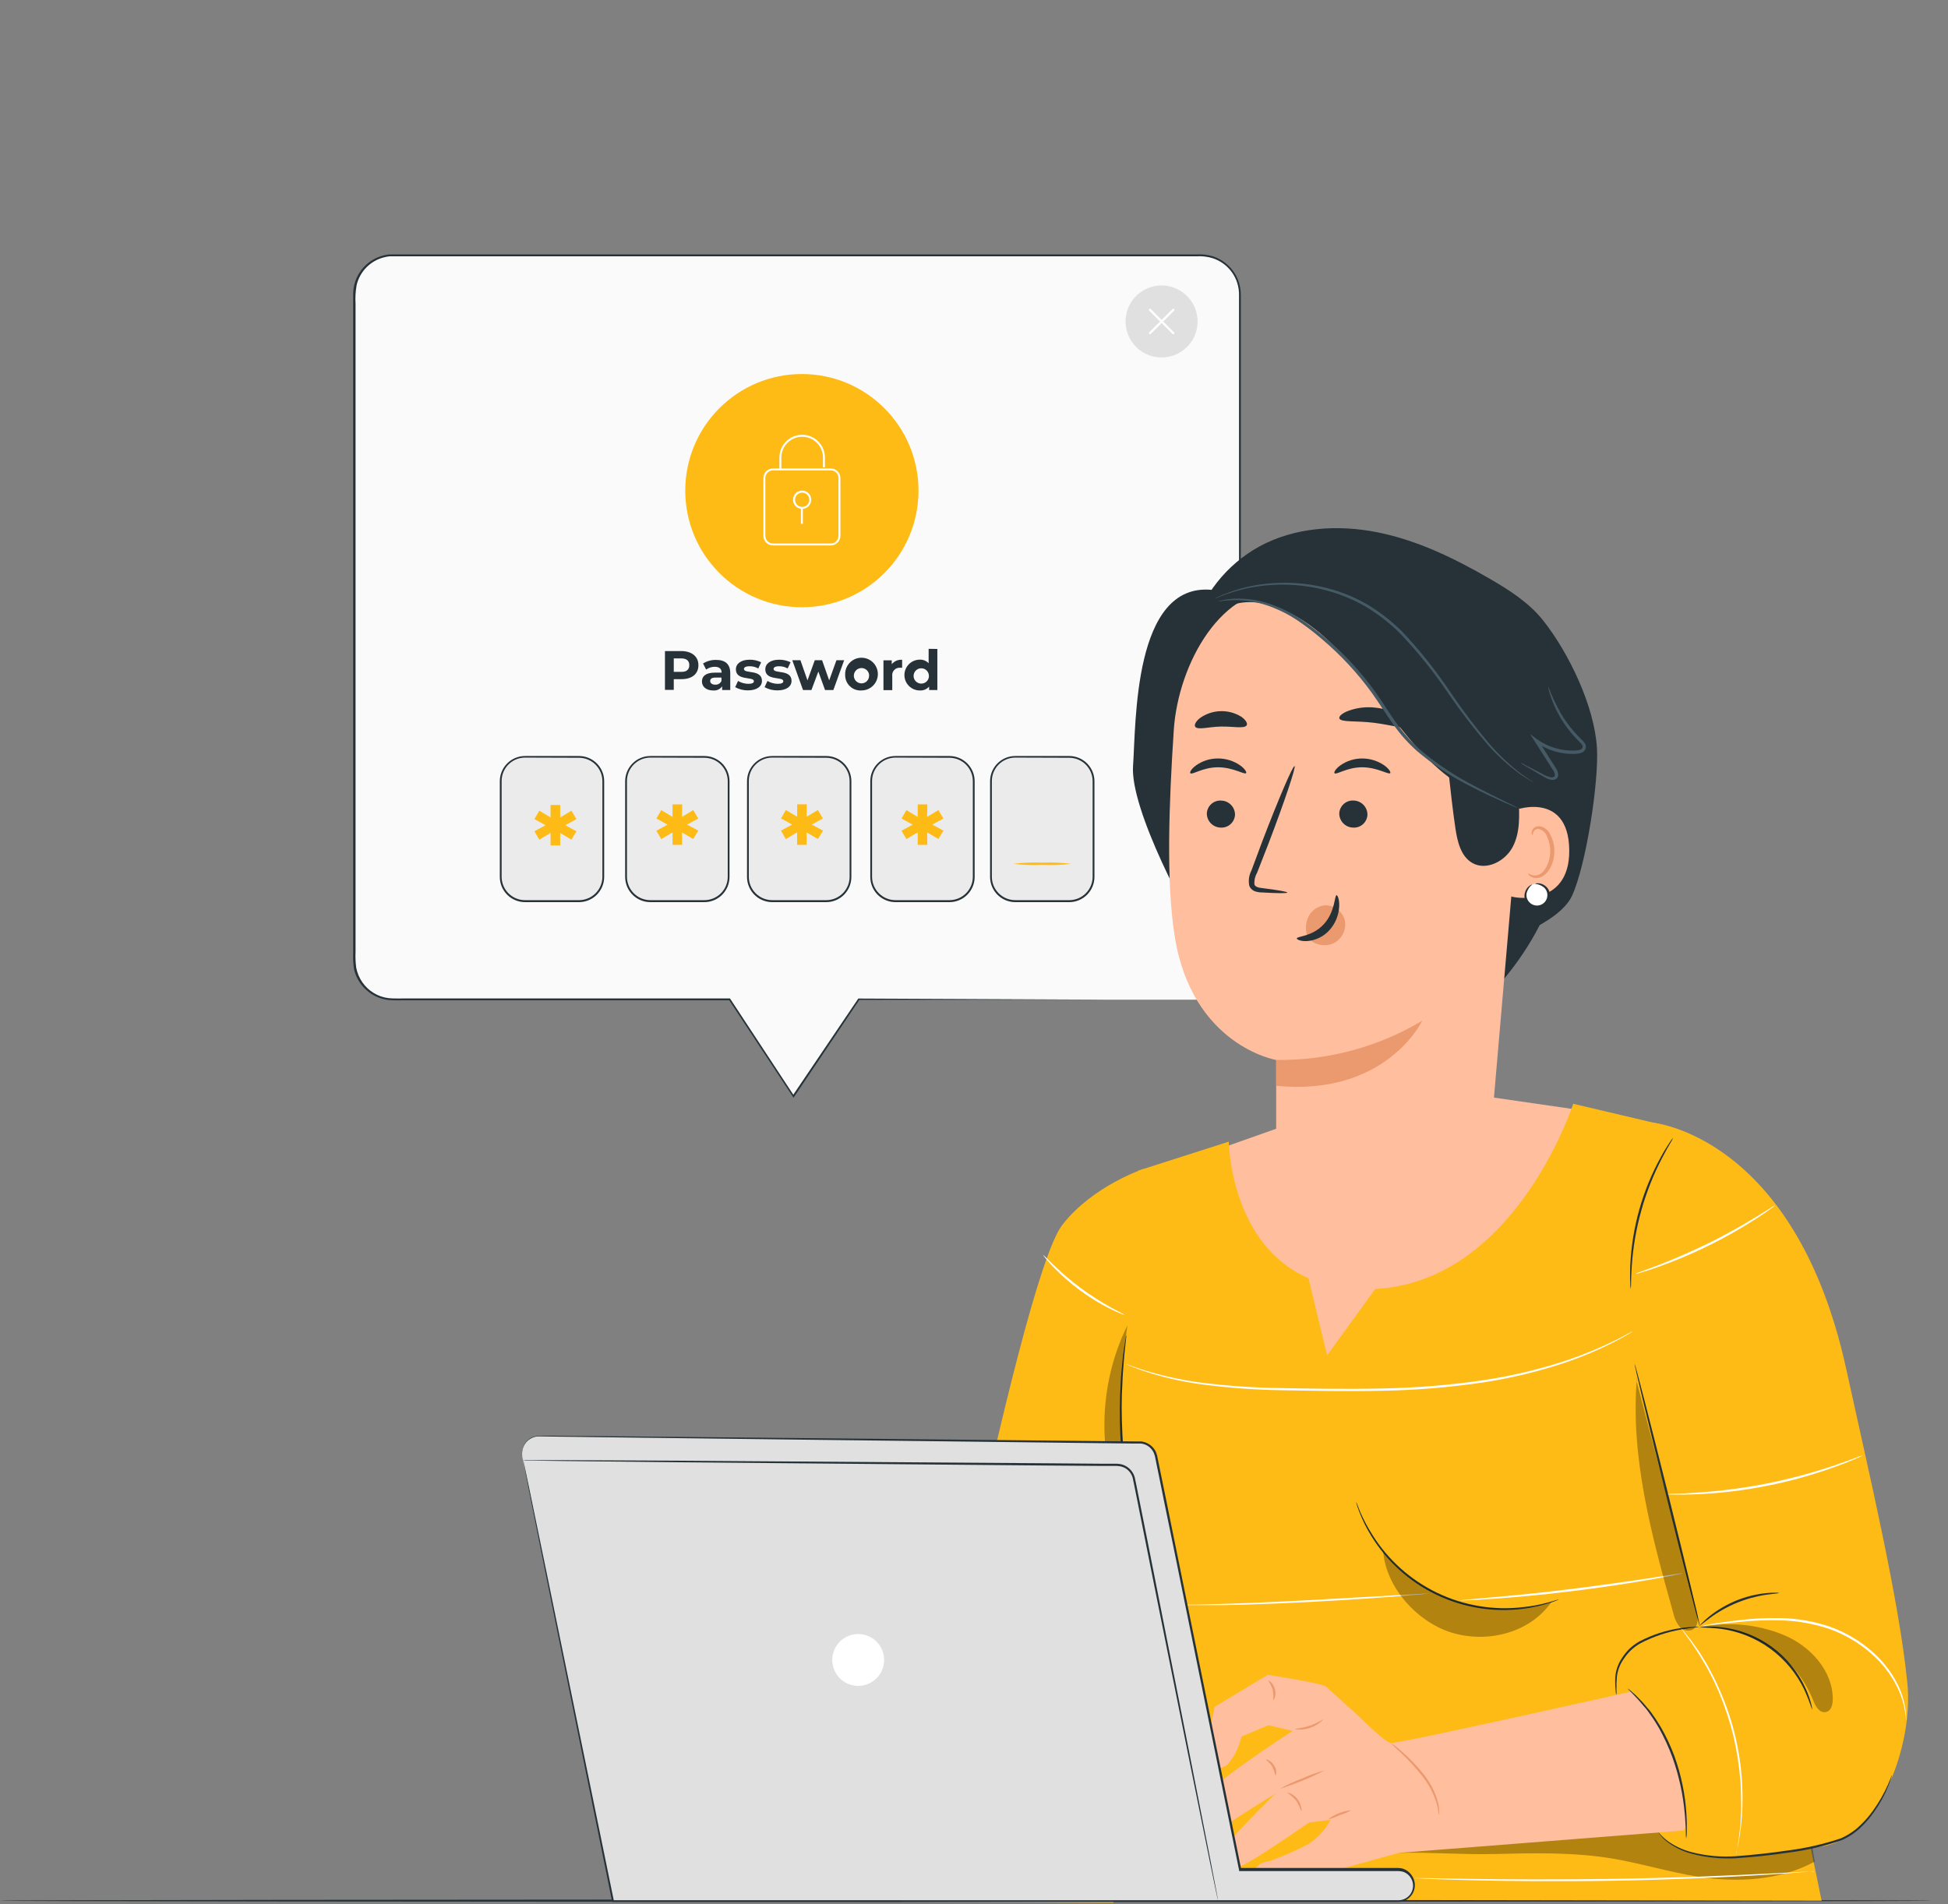 <svg width="900" height="880" viewBox="0 0 900 880" fill="none" xmlns="http://www.w3.org/2000/svg">
<rect x="0" y="0" width="900" height="880" fill="#808080" stroke="none"/>
<path d="M892.536 878.303C892.536 878.608 692.712 878.832 446.288 878.832C199.864 878.832 0 878.608 0 878.303C0 877.998 199.783 877.774 446.288 877.774C692.793 877.774 892.536 878.018 892.536 878.303Z" fill="#263238"/>
<path d="M554.844 461.957H396.718L366.513 506.706L337.04 461.957H181.721C179.359 461.957 177.021 461.492 174.84 460.588C172.658 459.685 170.676 458.36 169.006 456.691C167.337 455.021 166.012 453.039 165.108 450.857C164.205 448.676 163.74 446.338 163.74 443.976V136.003C163.737 133.64 164.2 131.299 165.103 129.115C166.005 126.932 167.329 124.947 168.999 123.275C170.669 121.603 172.652 120.277 174.835 119.372C177.018 118.467 179.358 118.001 181.721 118.001H554.844C557.207 118.001 559.547 118.467 561.73 119.372C563.913 120.277 565.896 121.603 567.566 123.275C569.236 124.947 570.56 126.932 571.462 129.115C572.365 131.299 572.828 133.64 572.825 136.003V444.058C572.804 448.812 570.9 453.365 567.53 456.719C564.16 460.074 559.599 461.957 554.844 461.957Z" fill="#FAFAFA"/>
<path d="M554.844 461.956H555.821C556.8 461.893 557.773 461.75 558.729 461.529C561.991 460.792 564.98 459.155 567.357 456.803C569.734 454.452 571.403 451.48 572.174 448.226C572.361 447.455 572.504 446.674 572.601 445.887C572.601 445.073 572.703 444.239 572.601 443.385C572.601 441.677 572.601 439.887 572.601 438.036C572.601 430.605 572.601 422.068 572.601 412.427C572.601 373.78 572.5 318.088 572.439 249.196C572.439 214.719 572.439 176.987 572.439 136.469C572.525 132.675 571.384 128.954 569.185 125.861C566.986 122.767 563.847 120.467 560.234 119.302C557.779 118.555 555.207 118.266 552.647 118.448H454.2H311.228H182.31C181.476 118.448 180.703 118.448 179.91 118.448C179.122 118.541 178.341 118.683 177.571 118.875C174.461 119.623 171.619 121.219 169.36 123.484C167.102 125.75 165.515 128.597 164.777 131.71C164.257 134.587 164.087 137.517 164.268 140.436V270.614C164.268 315.668 164.268 359.318 164.268 401.159V439.805C164.15 442.305 164.259 444.81 164.594 447.29C165.065 449.687 166.033 451.958 167.434 453.958C168.835 455.958 170.639 457.643 172.73 458.905C174.808 460.162 177.132 460.96 179.544 461.244C181.924 461.488 184.466 461.346 186.907 461.386H230.456H337.04H337.263L337.385 461.569L366.818 506.318H366.208L396.454 461.569L396.555 461.427H396.718L513.391 461.956L396.82 462.098L397.084 461.956C387.728 475.896 377.673 490.846 366.92 506.806L366.614 507.274L366.309 506.806L336.816 462.058L337.141 462.241H230.558H186.968C184.487 462.241 182.066 462.342 179.503 462.098C175.676 461.661 172.081 460.04 169.219 457.462C166.357 454.884 164.37 451.478 163.536 447.718C163.173 445.179 163.05 442.611 163.17 440.049V401.403C163.17 359.562 163.17 315.973 163.17 270.858V136.164C163.122 131.989 164.493 127.921 167.057 124.625C169.621 121.329 173.227 119.001 177.286 118.021C178.103 117.821 178.932 117.671 179.768 117.573C180.602 117.573 181.456 117.573 182.27 117.573H552.668C555.325 117.401 557.992 117.711 560.54 118.488C563.069 119.343 565.386 120.73 567.333 122.557C569.274 124.337 570.807 126.516 571.828 128.943C572.82 131.362 573.312 133.957 573.273 136.571C573.273 177.089 573.273 214.82 573.273 249.297C573.273 318.19 573.151 373.963 573.11 412.529C573.11 422.17 573.11 430.706 573.11 438.137C573.11 439.988 573.11 441.778 573.11 443.487C573.11 444.341 573.11 445.195 573.008 446.009C572.921 446.811 572.778 447.606 572.581 448.389C571.784 451.677 570.077 454.674 567.656 457.037C565.235 459.4 562.198 461.034 558.892 461.753C557.935 461.953 556.961 462.069 555.983 462.098L554.844 461.956Z" fill="#263238"/>
<path d="M322.679 307.371C322.679 311.439 319.689 313.839 314.889 313.839H311.288V318.782H307.22V300.862H314.97C319.689 300.943 322.679 303.425 322.679 307.371ZM318.468 307.371C318.468 305.337 317.207 304.238 314.665 304.238H311.288V310.462H314.665C317.207 310.544 318.468 309.405 318.468 307.371Z" fill="#263238"/>
<path d="M337.386 311.01V318.861H333.643V317.152C333.179 317.816 332.545 318.344 331.809 318.68C331.072 319.016 330.258 319.149 329.453 319.064C326.239 319.064 324.307 317.274 324.307 314.895C324.307 312.515 326.036 310.827 330.226 310.827H333.399C333.399 309.118 332.382 308.121 330.226 308.121C328.8 308.109 327.409 308.559 326.259 309.403L324.815 306.616C326.586 305.485 328.653 304.904 330.755 304.948C334.965 304.887 337.386 306.84 337.386 311.01ZM333.317 314.508V313.105H330.571C328.7 313.105 328.11 313.796 328.11 314.712C328.11 315.627 328.965 316.379 330.368 316.379C331.008 316.441 331.651 316.291 332.198 315.953C332.745 315.615 333.167 315.108 333.399 314.508H333.317Z" fill="#263238"/>
<path d="M339.663 317.54L340.985 314.672C342.439 315.532 344.096 315.989 345.786 315.995C347.616 315.995 348.308 315.527 348.308 314.754C348.308 312.496 339.989 314.754 339.989 309.303C339.989 306.699 342.348 304.848 346.375 304.848C348.209 304.82 350.022 305.231 351.664 306.048L350.342 308.896C349.102 308.196 347.697 307.845 346.274 307.879C344.484 307.879 343.711 308.428 343.711 309.14C343.711 311.499 352.03 309.14 352.03 314.652C352.03 317.215 349.65 319.025 345.521 319.025C343.474 319.04 341.456 318.529 339.663 317.54Z" fill="#263238"/>
<path d="M353.251 317.541L354.574 314.673C356.022 315.529 357.671 315.985 359.354 315.995C361.205 315.995 361.896 315.527 361.896 314.754C361.896 312.496 353.577 314.754 353.577 309.303C353.577 306.699 355.936 304.848 359.943 304.848C361.784 304.817 363.604 305.229 365.252 306.048L363.91 308.896C362.702 308.209 361.333 307.858 359.943 307.879C358.153 307.879 357.401 308.428 357.401 309.14C357.401 311.5 365.7 309.14 365.7 314.652C365.7 317.215 363.32 319.026 359.211 319.026C357.129 319.061 355.074 318.549 353.251 317.541Z" fill="#263238"/>
<path d="M390.006 305.091L385.022 318.861H381.178L378.086 310.318L374.893 318.861H371.008L366.045 305.091H369.808L373.062 314.407L376.439 305.091H379.815L383.09 314.407L386.446 305.091H390.006Z" fill="#263238"/>
<path d="M390.474 311.984C390.376 310.471 390.735 308.963 391.505 307.656C392.275 306.349 393.419 305.304 394.79 304.656C396.162 304.007 397.696 303.786 399.194 304.021C400.693 304.255 402.086 304.934 403.194 305.971C404.301 307.007 405.072 308.352 405.406 309.831C405.74 311.311 405.621 312.856 405.065 314.268C404.51 315.679 403.543 316.891 402.29 317.746C401.038 318.601 399.557 319.06 398.04 319.063C397.071 319.13 396.097 318.997 395.181 318.671C394.265 318.345 393.426 317.835 392.717 317.17C392.007 316.506 391.441 315.703 391.055 314.811C390.669 313.919 390.471 312.957 390.474 311.984ZM401.559 311.984C401.508 311.297 401.257 310.64 400.837 310.093C400.417 309.547 399.847 309.135 399.196 308.907C398.546 308.68 397.843 308.648 397.174 308.815C396.505 308.981 395.9 309.34 395.432 309.845C394.964 310.351 394.654 310.983 394.54 311.662C394.425 312.342 394.512 313.04 394.789 313.671C395.066 314.302 395.521 314.839 396.099 315.215C396.676 315.591 397.351 315.79 398.04 315.788C398.525 315.787 399.004 315.686 399.447 315.49C399.89 315.294 400.288 315.008 400.615 314.651C400.942 314.293 401.191 313.871 401.347 313.412C401.502 312.953 401.561 312.467 401.519 311.984H401.559Z" fill="#263238"/>
<path d="M416.794 304.889V308.57H415.899C415.392 308.522 414.881 308.59 414.404 308.768C413.927 308.946 413.496 309.229 413.144 309.597C412.792 309.965 412.527 310.407 412.37 310.892C412.214 311.376 412.168 311.89 412.238 312.394V318.903H408.17V305.133H411.994V306.943C412.563 306.232 413.299 305.672 414.136 305.314C414.974 304.956 415.887 304.809 416.794 304.889Z" fill="#263238"/>
<path d="M433.067 299.884V318.861H429.263V317.275C428.73 317.879 428.067 318.355 427.324 318.665C426.58 318.975 425.775 319.112 424.971 319.065C423.083 319.065 421.272 318.315 419.937 316.98C418.602 315.645 417.852 313.834 417.852 311.946C417.852 310.058 418.602 308.247 419.937 306.912C421.272 305.577 423.083 304.826 424.971 304.826C425.729 304.796 426.485 304.93 427.187 305.218C427.889 305.505 428.52 305.941 429.039 306.494V299.823L433.067 299.884ZM429.161 312.088C429.11 311.401 428.859 310.744 428.439 310.197C428.019 309.65 427.449 309.238 426.798 309.011C426.148 308.784 425.445 308.752 424.776 308.918C424.108 309.085 423.502 309.443 423.034 309.949C422.566 310.455 422.256 311.086 422.142 311.766C422.027 312.446 422.114 313.144 422.391 313.775C422.668 314.406 423.123 314.942 423.701 315.318C424.278 315.694 424.953 315.894 425.642 315.892C426.14 315.898 426.633 315.798 427.089 315.599C427.545 315.399 427.953 315.105 428.286 314.735C428.619 314.366 428.869 313.929 429.02 313.455C429.171 312.981 429.219 312.48 429.161 311.986V312.088Z" fill="#263238"/>
<path d="M267.984 349.758H242.07C235.914 349.758 230.924 354.749 230.924 360.905V405.308C230.924 411.464 235.914 416.454 242.07 416.454H267.984C274.14 416.454 279.131 411.464 279.131 405.308V360.905C279.131 354.749 274.14 349.758 267.984 349.758Z" fill="#EBEBEB"/>
<path d="M381.748 349.758H357.136C350.98 349.758 345.989 354.749 345.989 360.905V405.308C345.989 411.464 350.98 416.454 357.136 416.454H381.748C387.904 416.454 392.894 411.464 392.894 405.308V360.905C392.894 354.749 387.904 349.758 381.748 349.758Z" fill="#EBEBEB"/>
<path d="M325.364 349.758H300.752C294.596 349.758 289.605 354.749 289.605 360.905V405.308C289.605 411.464 294.596 416.454 300.752 416.454H325.364C331.52 416.454 336.51 411.464 336.51 405.308V360.905C336.51 354.749 331.52 349.758 325.364 349.758Z" fill="#EBEBEB"/>
<path d="M439.189 349.758H413.255C407.099 349.758 402.108 354.749 402.108 360.905V405.308C402.108 411.464 407.099 416.454 413.255 416.454H439.189C445.345 416.454 450.335 411.464 450.335 405.308V360.905C450.335 354.749 445.345 349.758 439.189 349.758Z" fill="#EBEBEB"/>
<path d="M494.494 349.758H468.56C462.404 349.758 457.414 354.749 457.414 360.905V405.308C457.414 411.464 462.404 416.454 468.56 416.454H494.494C500.65 416.454 505.641 411.464 505.641 405.308V360.905C505.641 354.749 500.65 349.758 494.494 349.758Z" fill="#EBEBEB"/>
<path d="M261.17 381.345L266.316 384.132L263.997 388.017L258.811 384.925V390.661H254.376V384.884L249.169 388.017L246.891 384.132L252.058 381.345L246.891 378.498L249.169 374.613L254.376 377.745V371.968H258.811V377.745L263.997 374.613L266.316 378.498L261.17 381.345Z" fill="#FFBB15"/>
<path d="M317.431 381.042L322.598 383.828L320.279 387.713L315.072 384.662L315.173 390.398H310.719V384.622L305.512 387.754L303.254 383.869L308.4 381.082L303.254 378.235L305.512 374.35L310.719 377.482V371.706H315.173L315.072 377.482L320.279 374.35L322.598 378.235L317.431 381.042Z" fill="#FFBB15"/>
<path d="M375.076 381.042L380.242 383.829L377.923 387.714L372.614 384.663L372.716 390.399H368.262V384.622L363.054 387.755L360.837 383.829L365.984 381.042L360.837 378.195L363.095 374.31L368.302 377.442V371.666H372.757L372.655 377.442L377.862 374.31L380.181 378.195L375.076 381.042Z" fill="#FFBB15"/>
<path d="M430.727 381.042L435.873 383.828L433.555 387.713L428.347 384.662L428.449 390.398H423.995V384.622L418.787 387.754L416.509 383.869L421.676 381.082L416.509 378.235L418.787 374.35L423.995 377.482V371.706H428.449L428.347 377.482L433.555 374.35L435.873 378.235L430.727 381.042Z" fill="#FFBB15"/>
<path d="M267.496 416.881H242.559C239.474 416.875 236.518 415.648 234.337 413.467C232.157 411.286 230.929 408.33 230.924 405.246V360.985C230.929 357.901 232.157 354.945 234.337 352.764C236.518 350.583 239.474 349.356 242.559 349.351H267.496C270.582 349.351 273.541 350.576 275.723 352.758C277.905 354.94 279.131 357.9 279.131 360.985V405.246C279.125 408.33 277.898 411.286 275.717 413.467C273.536 415.648 270.58 416.875 267.496 416.881ZM242.559 350.083C239.692 350.088 236.945 351.231 234.92 353.259C232.895 355.288 231.758 358.038 231.758 360.904V405.165C231.758 408.029 232.896 410.776 234.921 412.802C236.947 414.827 239.694 415.965 242.559 415.965H267.496C270.362 415.965 273.112 414.828 275.14 412.803C277.169 410.778 278.311 408.031 278.317 405.165V360.985C278.311 358.117 277.17 355.368 275.142 353.34C273.113 351.311 270.364 350.17 267.496 350.164L242.559 350.083Z" fill="#263238"/>
<path d="M325.425 416.881H300.468C297.384 416.875 294.427 415.648 292.247 413.467C290.066 411.286 288.838 408.33 288.833 405.246V360.985C288.838 357.901 290.066 354.945 292.247 352.764C294.427 350.583 297.384 349.356 300.468 349.351H325.425C328.508 349.356 331.462 350.584 333.639 352.765C335.817 354.947 337.04 357.903 337.04 360.985V405.246C337.04 408.328 335.817 411.284 333.639 413.466C331.462 415.647 328.508 416.875 325.425 416.881ZM300.468 350.083C297.601 350.088 294.854 351.231 292.829 353.259C290.804 355.288 289.667 358.038 289.667 360.904V405.165C289.667 408.029 290.805 410.776 292.83 412.802C294.856 414.827 297.603 415.965 300.468 415.965H325.425C328.29 415.965 331.037 414.827 333.063 412.802C335.088 410.776 336.226 408.029 336.226 405.165V360.985C336.226 358.119 335.089 355.37 333.064 353.341C331.039 351.312 328.292 350.17 325.425 350.164L300.468 350.083Z" fill="#263238"/>
<path d="M381.748 416.881H356.77C353.686 416.875 350.73 415.648 348.549 413.467C346.368 411.286 345.141 408.33 345.135 405.246V360.985C345.141 357.901 346.368 354.945 348.549 352.764C350.73 350.583 353.686 349.356 356.77 349.351H381.728C384.81 349.356 387.764 350.584 389.941 352.765C392.119 354.947 393.342 357.903 393.342 360.985V405.246C393.342 408.325 392.122 411.278 389.949 413.459C387.775 415.639 384.827 416.87 381.748 416.881ZM356.77 350.083C353.904 350.088 351.156 351.231 349.131 353.259C347.106 355.288 345.969 358.038 345.969 360.904V405.165C345.969 408.029 347.107 410.776 349.133 412.802C351.158 414.827 353.905 415.965 356.77 415.965H381.728C383.146 415.965 384.55 415.686 385.861 415.143C387.171 414.6 388.362 413.805 389.365 412.802C390.368 411.799 391.163 410.608 391.706 409.298C392.249 407.987 392.528 406.583 392.528 405.165V360.985C392.528 358.119 391.391 355.37 389.366 353.341C387.341 351.312 384.594 350.17 381.728 350.164L356.77 350.083Z" fill="#263238"/>
<path d="M438.701 416.881H413.723C410.639 416.875 407.682 415.648 405.502 413.467C403.321 411.286 402.093 408.33 402.088 405.246V360.985C402.088 357.9 403.314 354.94 405.496 352.758C407.678 350.576 410.637 349.351 413.723 349.351H438.66C441.744 349.356 444.7 350.583 446.881 352.764C449.062 354.945 450.289 357.901 450.295 360.985V405.246C450.289 408.323 449.067 411.273 446.895 413.453C444.723 415.632 441.778 416.865 438.701 416.881ZM413.723 350.083C410.854 350.088 408.105 351.23 406.077 353.258C404.049 355.286 402.907 358.036 402.901 360.904V405.165C402.907 408.031 404.049 410.778 406.078 412.803C408.107 414.828 410.856 415.965 413.723 415.965H438.66C441.524 415.965 444.272 414.827 446.297 412.802C448.323 410.776 449.461 408.029 449.461 405.165V360.985C449.461 358.119 448.323 355.37 446.298 353.341C444.273 351.312 441.526 350.17 438.66 350.164L413.723 350.083Z" fill="#263238"/>
<path d="M494.006 416.881H469.069C465.985 416.875 463.029 415.648 460.848 413.467C458.667 411.286 457.439 408.33 457.434 405.246V360.985C457.434 357.9 458.66 354.94 460.842 352.758C463.024 350.576 465.983 349.351 469.069 349.351H494.006C497.09 349.356 500.046 350.583 502.227 352.764C504.408 354.945 505.635 357.901 505.641 360.985V405.246C505.635 408.33 504.408 411.286 502.227 413.467C500.046 415.648 497.09 416.875 494.006 416.881ZM469.069 350.083C466.201 350.088 463.451 351.23 461.423 353.258C459.395 355.286 458.253 358.036 458.248 360.904V405.165C458.253 408.031 459.396 410.778 461.424 412.803C463.453 414.828 466.202 415.965 469.069 415.965H494.006C496.871 415.965 499.618 414.827 501.643 412.802C503.669 410.776 504.807 408.029 504.807 405.165V360.985C504.807 358.119 503.67 355.37 501.645 353.341C499.62 351.312 496.872 350.17 494.006 350.164L469.069 350.083Z" fill="#263238"/>
<path d="M494.901 399.163C490.468 399.699 485.999 399.876 481.537 399.692C477.076 399.876 472.607 399.699 468.174 399.163C472.608 398.64 477.076 398.463 481.537 398.634C485.999 398.463 490.467 398.64 494.901 399.163Z" fill="#FFBB15"/>
<path d="M370.479 280.601C400.237 280.601 424.361 256.477 424.361 226.719C424.361 196.961 400.237 172.837 370.479 172.837C340.721 172.837 316.598 196.961 316.598 226.719C316.598 256.477 340.721 280.601 370.479 280.601Z" fill="#FFBB15"/>
<path d="M361 216.916H360.105V211.892C360.043 210.474 360.268 209.057 360.768 207.728C361.268 206.399 362.032 205.185 363.014 204.159C363.995 203.134 365.175 202.317 366.48 201.759C367.786 201.202 369.191 200.914 370.611 200.914C372.031 200.914 373.436 201.202 374.742 201.759C376.048 202.317 377.227 203.134 378.209 204.159C379.191 205.185 379.954 206.399 380.454 207.728C380.954 209.057 381.179 210.474 381.117 211.892V215.96H380.222V211.892C380.282 210.593 380.078 209.295 379.622 208.077C379.165 206.859 378.467 205.746 377.569 204.805C376.671 203.865 375.591 203.116 374.395 202.604C373.199 202.093 371.912 201.829 370.611 201.829C369.31 201.829 368.023 202.093 366.827 202.604C365.632 203.116 364.552 203.865 363.653 204.805C362.755 205.746 362.057 206.859 361.601 208.077C361.145 209.295 360.941 210.593 361 211.892V216.916Z" fill="white"/>
<path d="M383.842 252.043H357.135C356.552 252.046 355.975 251.933 355.435 251.711C354.896 251.489 354.406 251.163 353.994 250.75C353.582 250.338 353.255 249.848 353.033 249.309C352.811 248.77 352.699 248.192 352.701 247.609V220.902C352.701 219.726 353.168 218.598 354 217.767C354.832 216.935 355.959 216.468 357.135 216.468H383.842C385.017 216.473 386.141 216.942 386.972 217.772C387.802 218.603 388.271 219.728 388.277 220.902V247.609C388.277 248.785 387.809 249.913 386.978 250.744C386.146 251.576 385.018 252.043 383.842 252.043ZM357.135 217.363C356.197 217.363 355.297 217.736 354.633 218.399C353.969 219.063 353.596 219.963 353.596 220.902V247.609C353.596 248.074 353.688 248.534 353.866 248.963C354.043 249.393 354.304 249.783 354.633 250.112C354.961 250.44 355.352 250.701 355.781 250.879C356.21 251.057 356.671 251.148 357.135 251.148H383.842C384.307 251.148 384.767 251.057 385.197 250.879C385.626 250.701 386.016 250.44 386.345 250.112C386.674 249.783 386.934 249.393 387.112 248.963C387.29 248.534 387.382 248.074 387.382 247.609V220.902C387.382 219.963 387.009 219.063 386.345 218.399C385.681 217.736 384.781 217.363 383.842 217.363H357.135Z" fill="white"/>
<path d="M370.621 235.141C369.787 235.145 368.97 234.901 368.275 234.439C367.579 233.978 367.036 233.321 366.715 232.551C366.394 231.781 366.309 230.932 366.471 230.114C366.632 229.295 367.034 228.543 367.624 227.953C368.214 227.363 368.966 226.961 369.785 226.8C370.603 226.638 371.452 226.723 372.222 227.044C372.992 227.365 373.649 227.908 374.11 228.604C374.571 229.299 374.815 230.116 374.811 230.95C374.806 232.06 374.363 233.123 373.578 233.907C372.794 234.692 371.731 235.135 370.621 235.141ZM370.621 227.655C369.97 227.655 369.333 227.849 368.791 228.211C368.249 228.573 367.826 229.087 367.577 229.689C367.328 230.292 367.262 230.954 367.39 231.593C367.517 232.233 367.831 232.82 368.291 233.281C368.752 233.741 369.339 234.055 369.979 234.182C370.618 234.309 371.28 234.244 371.882 233.995C372.484 233.745 372.999 233.323 373.361 232.781C373.723 232.239 373.916 231.602 373.916 230.95C373.919 230.517 373.836 230.087 373.671 229.686C373.507 229.285 373.264 228.921 372.957 228.614C372.651 228.308 372.287 228.065 371.886 227.901C371.485 227.736 371.055 227.653 370.621 227.655Z" fill="white"/>
<path d="M370.927 234.489H370.032V242.056H370.927V234.489Z" fill="white"/>
<path d="M552.911 152.126C554.886 143.151 549.212 134.275 540.237 132.3C531.263 130.326 522.387 136 520.412 144.974C518.437 153.949 524.112 162.825 533.086 164.8C542.061 166.775 550.937 161.1 552.911 152.126Z" fill="#E0E0E0"/>
<path d="M531.31 154.469C531.241 154.468 531.173 154.453 531.111 154.425C531.048 154.397 530.991 154.357 530.944 154.306C530.896 154.26 530.857 154.205 530.83 154.144C530.804 154.083 530.79 154.017 530.79 153.95C530.79 153.883 530.804 153.817 530.83 153.756C530.857 153.695 530.896 153.64 530.944 153.594L541.725 142.814C541.77 142.765 541.825 142.726 541.887 142.7C541.948 142.673 542.014 142.66 542.081 142.66C542.147 142.66 542.213 142.673 542.274 142.7C542.336 142.726 542.391 142.765 542.436 142.814C542.486 142.861 542.525 142.918 542.552 142.981C542.578 143.044 542.592 143.112 542.592 143.18C542.592 143.248 542.578 143.316 542.552 143.379C542.525 143.442 542.486 143.499 542.436 143.546L531.656 154.306C531.566 154.403 531.442 154.462 531.31 154.469Z" fill="white"/>
<path d="M542.07 154.469C541.938 154.462 541.814 154.403 541.725 154.306L530.944 143.546C530.895 143.499 530.856 143.442 530.829 143.379C530.802 143.316 530.789 143.248 530.789 143.18C530.789 143.112 530.802 143.044 530.829 142.981C530.856 142.918 530.895 142.861 530.944 142.814C530.99 142.765 531.045 142.726 531.106 142.7C531.167 142.673 531.233 142.66 531.3 142.66C531.367 142.66 531.433 142.673 531.494 142.7C531.555 142.726 531.61 142.765 531.656 142.814L542.436 153.594C542.485 153.64 542.524 153.695 542.55 153.756C542.577 153.817 542.591 153.883 542.591 153.95C542.591 154.017 542.577 154.083 542.55 154.144C542.524 154.205 542.485 154.26 542.436 154.306C542.39 154.357 542.333 154.397 542.27 154.425C542.207 154.453 542.139 154.468 542.07 154.469Z" fill="white"/>
<path d="M736.953 513.968L688.075 506.889L590.299 521.351L562.86 531.054L567.721 591.058L661.734 608.367L725.156 589.573L749.137 554.282L736.953 513.968Z" fill="#FFBE9D"/>
<path d="M767.769 519.703L726.844 510.062C726.844 510.062 697.94 599.56 626.566 595.634C568.392 592.481 567.721 527.555 567.721 527.555L525.8 540.979C525.8 540.979 509.751 648.519 527.508 724.714C531.576 742.512 537.211 766.493 537.211 766.493L531.536 877.816L841.604 878.304L767.769 519.703Z" fill="#FFBB15"/>
<g opacity="0.3">
<path d="M646.214 856.215C661.306 855.829 675.219 857.11 690.312 856.744C708.415 856.297 726.66 855.849 744.539 858.778C757.923 860.995 770.982 865.063 784.366 867.179C802.672 870.067 822.178 869.05 838.451 860.243L835.827 845.048L774.033 830.119L646.214 856.215Z" fill="black"/>
</g>
<path d="M490.793 566.04C505.031 547.734 528.545 540.106 528.545 540.106L544.41 678.197L514.368 879.282L415.961 878.814C415.961 878.814 470.229 592.584 490.793 566.04Z" fill="#FFBB15"/>
<path d="M762.988 518.688C762.988 518.688 829.217 523.996 852.974 632.594C863.714 681.675 877.383 739.177 881.227 777.844C884.054 805.873 868.819 849.768 840.872 853.368L805.724 858.087C798.832 859.079 791.818 858.824 785.017 857.334C762.826 852.229 760.609 836.994 756.541 820.722L746.37 788.34C740.757 757.544 769.457 751.727 785.302 752.154L773.484 611.582L762.988 518.688Z" fill="#FFBB15"/>
<path d="M520.349 616.891C520.193 617.38 520.091 617.885 520.043 618.396C519.881 619.494 519.657 620.959 519.372 622.769C519.25 623.725 519.087 624.803 518.925 625.942C518.762 627.081 518.681 628.363 518.538 629.725C518.253 632.431 517.928 635.522 517.786 638.96C517.315 647 517.261 655.059 517.623 663.104C518.107 672.944 519.085 682.754 520.552 692.496C522.077 702.89 523.989 712.694 525.942 721.562C527.895 730.431 529.786 738.384 531.454 745.055C533.122 751.727 534.526 757.076 535.522 760.778C536.011 762.548 536.397 763.972 536.702 765.03C536.812 765.534 536.976 766.025 537.19 766.494C537.147 765.984 537.051 765.48 536.906 764.989C536.662 763.89 536.336 762.467 535.929 760.677C535.014 756.832 533.732 751.462 532.146 744.872C530.559 738.282 528.729 730.227 526.878 721.359C525.027 712.49 523.094 702.707 521.589 692.353C520.084 682 519.026 672.013 518.579 663.043C518.131 654.073 518.111 645.835 518.579 639.001C518.681 635.563 518.945 632.492 519.169 629.766C519.264 628.41 519.365 627.149 519.474 625.983C519.596 624.844 519.718 623.786 519.82 622.81C520.023 620.999 520.186 619.535 520.288 618.416C520.358 617.911 520.378 617.4 520.349 616.891Z" fill="#263238"/>
<path d="M837.272 790.191C837.227 789.247 837.07 788.312 836.804 787.405C836.155 784.956 835.298 782.567 834.241 780.265C830.766 772.588 825.357 765.944 818.543 760.984C811.729 756.025 803.745 752.919 795.371 751.972C792.854 751.665 790.315 751.584 787.784 751.728C786.852 751.739 785.924 751.855 785.018 752.073C788.417 752.093 791.812 752.304 795.188 752.704C803.372 753.84 811.149 756.977 817.83 761.838C824.511 766.699 829.889 773.133 833.489 780.57C834.917 783.709 836.18 786.92 837.272 790.191Z" fill="#263238"/>
<path d="M821.975 736.124C821.45 735.992 820.908 735.944 820.368 735.982C818.907 735.955 817.447 736.023 815.995 736.185C811.193 736.673 806.486 737.852 802.021 739.684C797.56 741.536 793.383 744.008 789.613 747.027C788.476 747.935 787.396 748.914 786.379 749.956C785.667 750.708 785.301 751.135 785.342 751.196C785.383 751.257 787.132 749.773 790.081 747.617C797.752 741.984 806.683 738.311 816.097 736.917C819.697 736.389 821.975 736.307 821.975 736.124Z" fill="#263238"/>
<path d="M753.408 595.634C753.557 594.672 753.611 593.698 753.571 592.726C753.571 590.854 753.693 588.17 753.917 584.854C755.103 567.514 759.853 550.604 767.87 535.183C769.396 532.234 770.718 529.874 771.674 528.287C772.21 527.479 772.666 526.621 773.037 525.725C772.388 526.448 771.809 527.231 771.308 528.064C770.25 529.61 768.826 531.908 767.24 534.837C758.796 550.209 753.994 567.314 753.205 584.834C753.083 588.17 753.083 590.936 753.205 592.746C753.173 593.713 753.241 594.681 753.408 595.634Z" fill="#263238"/>
<path d="M626.566 694.141C626.61 694.532 626.705 694.915 626.851 695.28C627.095 696.013 627.4 697.131 627.949 698.474C629.432 702.361 631.277 706.1 633.461 709.641C640.68 721.448 651.157 730.918 663.633 736.908C676.108 742.899 690.05 745.155 703.778 743.406C707.919 742.891 712.004 741.999 715.982 740.741C717.386 740.314 718.443 739.846 719.155 739.582C719.529 739.461 719.89 739.304 720.233 739.114C720.233 739.012 718.667 739.541 715.86 740.334C711.866 741.454 707.783 742.23 703.656 742.653C690.085 744.249 676.339 741.958 664.02 736.045C651.701 730.132 641.315 720.841 634.071 709.254C631.857 705.774 629.925 702.121 628.295 698.332C627.298 695.647 626.647 694.101 626.566 694.141Z" fill="#263238"/>
<path d="M766.142 846.797C766.243 846.696 767.281 848.18 769.762 850.214C773.392 852.954 777.546 854.92 781.966 855.991C788.477 857.62 795.204 858.218 801.9 857.761C809.467 857.212 817.826 856.317 826.491 855.035C834.653 853.979 842.692 852.125 850.493 849.503C853.749 848.071 856.73 846.082 859.3 843.624C861.568 841.498 863.612 839.147 865.403 836.607C868.055 832.936 870.325 829.003 872.176 824.87C872.807 823.386 873.295 822.246 873.6 821.453C873.72 821.037 873.898 820.64 874.129 820.273C874.052 820.695 873.943 821.11 873.803 821.514C873.559 822.348 873.132 823.548 872.542 825.033C870.836 829.278 868.645 833.312 866.013 837.054C864.234 839.66 862.189 842.073 859.911 844.255C857.288 846.81 854.229 848.877 850.88 850.357C843.03 853.084 834.918 854.986 826.675 856.032C817.948 857.334 809.609 858.188 801.981 858.696C795.183 859.096 788.365 858.409 781.783 856.662C777.33 855.514 773.17 853.434 769.579 850.56C768.633 849.743 767.768 848.837 766.996 847.855C766.667 847.54 766.38 847.185 766.142 846.797Z" fill="#263238"/>
<path d="M755.218 630.212C755.482 630.212 762.479 657.244 770.799 690.765C779.118 724.286 785.647 751.502 785.362 751.583C785.078 751.664 778.101 724.53 769.782 691.009C761.462 657.488 754.933 630.273 755.218 630.212Z" fill="#263238"/>
<path d="M746.777 783.336C746.56 782.609 746.444 781.857 746.431 781.098C746.228 779.071 746.18 777.031 746.289 774.996C746.522 771.892 747.551 768.9 749.279 766.311C750.257 764.771 751.396 763.339 752.676 762.039C754.093 760.685 755.671 759.51 757.375 758.541C763.399 755.38 769.921 753.275 776.657 752.317C778.68 752.026 780.717 751.849 782.759 751.788C783.508 751.677 784.269 751.677 785.017 751.788C785.017 751.951 781.824 752.073 776.759 752.988C770.173 754.122 763.805 756.277 757.883 759.375C756.251 760.303 754.735 761.423 753.368 762.711C752.133 763.95 751.029 765.313 750.072 766.779C748.388 769.191 747.339 771.99 747.021 774.915C746.841 776.944 746.78 778.981 746.838 781.017C746.908 781.79 746.887 782.568 746.777 783.336Z" fill="#263238"/>
<g opacity="0.3">
<path d="M523.399 708.075C506.496 679.456 506.13 642.274 520.876 612.475C516.154 644.224 517.174 676.564 523.887 707.953" fill="black"/>
</g>
<path d="M550.35 836.443C555.679 826.395 597.234 799.831 597.234 799.831L585.986 797.227L573.558 802.475C572.618 806.688 570.795 810.654 568.208 814.11C563.652 820.619 555.902 813.886 555.902 813.886L561.15 788.725L585.721 773.938C585.721 773.938 608.828 777.477 612.571 779.267L622.415 788.277C626.748 791.674 639.237 805.038 642.654 805.445C646.071 805.852 753.407 781.748 753.407 781.748C768.114 793.403 775.782 816.53 778.182 833.23C778.182 833.23 780.806 841.366 777.958 845.881L646.295 856.214L618.388 863.923C610.915 867.014 603.26 869.643 595.464 871.795C586.189 873.829 579.945 870.758 579.68 865.693C579.416 860.628 586.637 859.998 586.637 859.998C592.793 857.788 598.788 855.151 604.577 852.106C608.816 849.281 612.306 845.47 614.747 841L604.801 842.179C604.801 842.179 583.647 856.865 575.694 861.177C567.741 865.489 566.174 857.577 565.523 855.075C564.873 852.573 589.281 828.816 589.281 828.816C589.281 828.816 566.073 843.054 561.903 846.715C557.733 850.377 551.55 851.414 550.227 848.993C548.905 846.573 545.041 846.492 550.35 836.443Z" fill="#FFBE9D"/>
<path d="M664.784 838.761C664.903 838.227 664.944 837.679 664.906 837.133C664.93 836.494 664.889 835.853 664.784 835.221C664.703 834.375 664.546 833.538 664.317 832.72C662.994 827.969 660.701 823.543 657.584 819.722C654.544 815.888 651.138 812.359 647.414 809.186C645.953 807.79 644.351 806.549 642.634 805.484C643.987 806.971 645.427 808.377 646.946 809.694C650.488 812.99 653.779 816.546 656.791 820.332C659.839 824.055 662.158 828.32 663.625 832.903C664.683 836.442 664.581 838.781 664.784 838.761Z" fill="#EB996E"/>
<path d="M598.191 799.079C600.571 799.43 603 799.213 605.28 798.446C607.56 797.679 609.627 796.383 611.31 794.665C611.148 794.441 608.605 796.333 604.964 797.513C601.323 798.693 598.191 798.794 598.191 799.079Z" fill="#EB996E"/>
<path d="M591.275 826.62C598.436 824.374 605.391 821.516 612.063 818.077C608.431 819.037 604.891 820.316 601.486 821.901C597.955 823.182 594.539 824.761 591.275 826.62Z" fill="#EB996E"/>
<path d="M613.568 840.695C615.441 840.266 617.257 839.617 618.978 838.762C620.826 838.225 622.601 837.467 624.267 836.504C620.385 836.9 616.686 838.348 613.568 840.695Z" fill="#EB996E"/>
<path d="M594.753 828.449C596.245 829.478 597.611 830.68 598.821 832.029C599.804 833.569 600.596 835.221 601.18 836.952C601.303 836.952 601.425 836.281 601.18 835.223C600.933 833.847 600.361 832.55 599.513 831.439C598.672 830.329 597.577 829.436 596.319 828.836C595.404 828.388 594.753 828.348 594.753 828.449Z" fill="#EB996E"/>
<path d="M584.95 813.095C584.807 813.339 586.638 814.336 587.838 816.431C588.449 817.777 588.945 819.172 589.323 820.601C589.618 819.821 589.711 818.98 589.594 818.155C589.476 817.33 589.152 816.548 588.652 815.882C587.289 813.522 584.99 812.831 584.95 813.095Z" fill="#EB996E"/>
<path d="M588.244 785.634C588.366 785.634 588.732 785.227 589.037 784.312C589.352 783.112 589.352 781.851 589.037 780.651C588.746 779.445 588.143 778.336 587.288 777.437C586.617 776.766 586.068 776.522 585.986 776.623C586.838 777.958 587.521 779.392 588.02 780.895C588.309 782.457 588.385 784.051 588.244 785.634Z" fill="#EB996E"/>
<path d="M779.037 849.645C778.902 848.641 778.847 847.628 778.874 846.615C778.874 845.638 778.874 844.459 778.732 843.076C778.589 841.692 778.61 840.126 778.406 838.418C777.643 829.391 775.708 820.502 772.65 811.975C770.932 807.317 768.851 802.801 766.426 798.469C765.205 796.435 764.148 794.625 762.927 792.977C762.358 792.143 761.788 791.35 761.239 790.577C760.69 789.804 760.1 789.113 759.551 788.543C755.178 783.153 751.821 780.407 751.984 780.244C752.837 780.787 753.628 781.421 754.344 782.136C755.26 782.904 756.129 783.726 756.947 784.597C757.903 785.594 758.981 786.631 760.141 788.055C760.69 788.746 761.28 789.438 761.89 790.089C762.5 790.74 763.049 791.655 763.66 792.489C764.921 794.137 766.019 796.049 767.26 798.001C769.773 802.354 771.909 806.913 773.647 811.629C776.733 820.221 778.588 829.205 779.159 838.316C779.301 840.045 779.281 841.631 779.322 843.014C779.362 844.398 779.322 845.598 779.322 846.574C779.331 847.605 779.236 848.634 779.037 849.645Z" fill="#263238"/>
<g opacity="0.3">
<path d="M824.213 755.57C811.866 750.471 798.266 749.23 785.2 752.01C796.431 751.493 807.543 754.496 816.985 760.6C826.426 766.705 833.725 775.606 837.861 786.06C838.797 788.582 840.668 791.572 843.353 791.186C846.038 790.799 846.77 787.687 846.77 785.185C846.791 772.025 836.356 760.635 824.213 755.57Z" fill="black"/>
</g>
<path d="M519.494 607.574C518.885 607.463 518.296 607.264 517.744 606.984C516.626 606.557 515.059 605.845 513.147 604.95C508.158 602.459 503.394 599.539 498.909 596.224C494.441 592.925 490.263 589.25 486.42 585.24C484.956 583.694 483.796 582.392 483.064 581.477C482.332 580.562 481.925 580.013 481.986 579.952C482.047 579.891 483.898 581.782 486.949 584.711C490.914 588.536 495.12 592.102 499.54 595.39C503.973 598.651 508.614 601.62 513.432 604.279C517.256 606.374 519.616 607.431 519.494 607.574Z" fill="white"/>
<path d="M754.364 615.243C754.211 615.38 754.04 615.497 753.856 615.589L752.29 616.524C750.927 617.358 748.852 618.558 746.188 619.901C738.551 623.82 730.63 627.159 722.491 629.888C710.401 633.887 697.998 636.867 685.411 638.797C669.998 641.091 654.452 642.382 638.872 642.662C622.294 643.048 606.51 642.662 592.089 642.418C579.363 642.239 566.661 641.281 554.052 639.55C545.546 638.344 537.161 636.397 528.993 633.732C526.125 632.756 523.908 631.942 522.444 631.312L520.776 630.6C520.577 630.532 520.386 630.443 520.206 630.335L520.816 630.498L522.525 631.108C524.01 631.678 526.247 632.43 529.135 633.346C537.316 635.831 545.682 637.661 554.154 638.817C566.744 640.427 579.417 641.303 592.109 641.441C606.348 641.706 622.213 641.99 638.75 641.604C654.287 641.331 669.79 640.067 685.166 637.821C697.715 635.955 710.09 633.064 722.166 629.176C730.299 626.518 738.238 623.297 745.923 619.535C748.628 618.192 750.723 617.114 752.025 616.341L753.632 615.507C754.161 615.304 754.344 615.222 754.364 615.243Z" fill="white"/>
<path d="M520.267 687.735C519.409 687.656 518.562 687.478 517.745 687.206L510.971 685.355C505.276 683.748 497.425 681.45 488.76 678.866C480.095 676.283 472.284 673.863 466.629 672.073L459.958 669.917C459.131 669.679 458.327 669.366 457.558 668.981C458.416 669.06 459.262 669.237 460.08 669.51L466.853 671.361C472.548 672.968 480.4 675.266 489.065 677.849C497.73 680.433 505.541 682.833 511.195 684.623L517.867 686.799C518.698 687.025 519.502 687.339 520.267 687.735Z" fill="white"/>
<path d="M526.186 800.155C526.186 800.42 505.845 794.603 480.827 787.138C455.808 779.673 435.691 773.388 435.773 773.103C435.854 772.818 456.113 778.635 481.132 786.121C506.15 793.606 526.267 799.871 526.186 800.155Z" fill="white"/>
<path d="M820.165 556.926C819.481 557.59 818.731 558.183 817.927 558.696C816.463 559.774 814.266 561.279 811.52 563.069C797.154 572.361 781.746 579.932 765.612 585.627C762.52 586.705 759.998 587.518 758.228 588.027C757.333 588.353 756.406 588.585 755.462 588.718C756.309 588.279 757.194 587.919 758.106 587.64L765.368 584.935C771.47 582.596 779.83 579.138 788.779 574.765C797.729 570.392 805.581 565.876 811.154 562.459L817.744 558.391C818.501 557.824 819.312 557.334 820.165 556.926Z" fill="white"/>
<path d="M860.683 672.499C859.624 673.1 858.523 673.623 857.388 674.065C855.252 675.021 852.079 676.282 848.133 677.726C827.506 685.238 805.85 689.546 783.918 690.5C779.708 690.683 776.311 690.723 773.951 690.642C772.736 690.669 771.519 690.615 770.311 690.479C771.515 690.297 772.733 690.215 773.951 690.235C776.291 690.235 779.687 690.032 783.878 689.747C794.772 689.055 805.61 687.649 816.32 685.537C827.022 683.387 837.574 680.547 847.909 677.034C851.875 675.672 855.069 674.512 857.266 673.678C858.369 673.188 859.512 672.794 860.683 672.499Z" fill="white"/>
<path d="M802.225 857.352C802.21 856.97 802.244 856.587 802.327 856.213C802.449 855.379 802.632 854.322 802.836 853.02C803.039 851.718 803.344 849.928 803.548 847.935C803.751 845.941 804.097 843.704 804.178 841.182C804.178 839.941 804.341 838.619 804.422 837.256C804.504 835.893 804.422 834.449 804.422 832.984C804.422 830.035 804.3 826.882 804.137 823.567C803.603 816.387 802.508 809.259 800.863 802.25C799.136 795.258 796.872 788.41 794.089 781.767C792.706 778.757 791.465 775.848 790.021 773.265C789.33 771.963 788.699 770.682 787.987 769.482L785.953 766.105C784.712 763.909 783.37 762.037 782.292 760.39C781.214 758.742 780.258 757.318 779.342 756.2L777.43 753.576C777.185 753.286 776.98 752.964 776.82 752.62C777.102 752.867 777.361 753.139 777.593 753.433L779.627 755.955C780.735 757.256 781.774 758.614 782.739 760.024C783.878 761.671 785.262 763.502 786.543 765.678L788.577 769.055C789.289 770.234 789.94 771.536 790.611 772.838C792.076 775.421 793.377 778.33 794.679 781.361C800.539 794.688 803.983 808.952 804.849 823.485C804.971 826.821 805.154 829.994 805.032 832.964C805.032 834.449 805.032 835.893 804.91 837.276C804.788 838.659 804.707 839.961 804.605 841.222C804.463 843.765 804.056 846.002 803.792 847.996C803.527 849.989 803.222 851.698 802.917 853.06C802.612 854.423 802.388 855.4 802.205 856.254C802.252 856.618 802.258 856.986 802.225 857.352Z" fill="white"/>
<path d="M880.698 795.011C880.596 795.011 880.535 793.343 880.067 790.414C879.349 786.277 877.976 782.281 875.999 778.576C873.105 773.075 869.207 768.163 864.507 764.094C858.781 759.071 852.145 755.191 844.96 752.663C837.732 750.248 830.183 748.932 822.565 748.757C816.332 748.584 810.094 748.822 803.893 749.469C798.584 749.957 794.292 750.507 791.322 750.832L787.905 751.198C787.507 751.252 787.103 751.252 786.705 751.198C787.078 751.06 787.468 750.971 787.864 750.934L791.261 750.364C794.211 749.896 798.503 749.266 803.811 748.656C810.047 747.912 816.327 747.599 822.606 747.72C830.327 747.873 837.981 749.196 845.306 751.646C852.616 754.235 859.357 758.213 865.158 763.362C869.911 767.536 873.819 772.583 876.671 778.231C878.601 782.055 879.86 786.184 880.393 790.435C880.553 791.58 880.634 792.736 880.637 793.893C880.699 794.262 880.72 794.637 880.698 795.011Z" fill="white"/>
<path d="M661.876 736.124C661.499 736.239 661.11 736.307 660.716 736.327L657.401 736.673L645.197 737.69C634.884 738.483 620.626 739.459 604.882 740.273C589.139 741.087 574.839 741.595 564.486 741.717C559.32 741.717 555.13 741.717 552.282 741.717H548.966C548.576 741.73 548.186 741.689 547.807 741.595C548.188 741.517 548.577 741.483 548.966 741.493H552.282L564.486 741.188C574.799 740.883 589.078 740.273 604.821 739.439L645.136 737.161L657.34 736.469L660.676 736.327C661.065 736.207 661.469 736.138 661.876 736.124Z" fill="white"/>
<g opacity="0.3">
<path d="M673.694 740.356C686.508 744.119 704.204 745.035 716.754 740.356C706.991 754.249 688.135 759.273 671.761 754.757C655.387 750.242 640.315 733.868 639.054 716.924C646.987 727.603 660.879 736.553 673.694 740.356Z" fill="black"/>
</g>
<path d="M777.613 726.951C777.276 727.074 776.929 727.17 776.576 727.235L773.626 727.866C771.043 728.395 767.321 729.086 762.683 729.9C753.428 731.527 740.593 733.521 726.375 735.27C712.158 737.019 699.201 738.158 689.763 738.809C685.084 739.134 681.281 739.358 678.657 739.46L675.647 739.562C675.296 739.619 674.939 739.619 674.589 739.562C674.929 739.474 675.276 739.42 675.626 739.399L678.637 739.094L689.702 738.097C699.058 737.263 711.954 736.063 726.192 734.253C740.431 732.443 753.225 730.632 762.5 729.208L773.484 727.5L776.494 727.073C776.857 726.967 777.236 726.925 777.613 726.951Z" fill="white"/>
<g opacity="0.3">
<path d="M756.296 636.395C753.082 673.211 763.11 709.742 773.056 745.338C773.499 747.55 774.43 749.635 775.782 751.44C776.481 752.342 777.453 752.994 778.552 753.298C779.652 753.603 780.821 753.543 781.884 753.128C784.996 751.542 784.569 747.026 783.694 743.69L756.052 637.921" fill="black"/>
</g>
<path d="M241.278 673.069L283.077 878.304H645.95C647.87 878.304 649.712 877.541 651.07 876.183C652.428 874.825 653.191 872.983 653.191 871.063C653.191 869.142 652.428 867.3 651.07 865.942C649.712 864.584 647.87 863.821 645.95 863.821H572.887L534.139 672.947C533.776 671.17 532.815 669.57 531.416 668.416C530.017 667.261 528.264 666.62 526.45 666.601L249.129 663.57C247.947 663.556 246.777 663.806 245.704 664.302C244.632 664.799 243.684 665.53 242.931 666.441C242.178 667.352 241.638 668.421 241.352 669.568C241.066 670.715 241.041 671.911 241.278 673.069Z" fill="#E0E0E0"/>
<path d="M241.278 673.069C241.225 672.868 241.184 672.664 241.156 672.459C241.078 671.837 241.078 671.209 241.156 670.587C241.3 669.361 241.72 668.184 242.386 667.144C243.053 666.104 243.946 665.23 245.001 664.587C245.744 664.145 246.555 663.829 247.401 663.651C248.339 663.476 249.295 663.415 250.248 663.468H256.778L273.05 663.611L377.905 664.607L451.008 665.34L491.973 665.767L513.453 665.99L524.416 666.092C525.352 666.092 526.227 666.092 527.223 666.092C528.201 666.188 529.153 666.464 530.03 666.906C531.845 667.758 533.291 669.24 534.098 671.076C534.453 671.973 534.705 672.908 534.851 673.862L535.42 676.628C535.786 678.459 536.173 680.31 536.539 682.161C537.312 685.883 538.065 689.626 538.838 693.369L543.475 716.211C546.608 731.602 549.808 747.352 553.076 763.462C559.625 795.64 566.439 829.1 573.416 863.597L572.928 863.19H644.77C645.716 863.145 646.663 863.2 647.598 863.353C649.544 863.835 651.232 865.043 652.316 866.73C652.933 867.626 653.355 868.642 653.554 869.712C653.753 870.782 653.725 871.882 653.472 872.941C653.219 873.999 652.746 874.993 652.085 875.857C651.423 876.721 650.587 877.437 649.632 877.957C648.58 878.525 647.409 878.839 646.214 878.873H551.693H453.449H283.078H282.773V878.568C269.978 815.513 259.585 764.173 252.384 728.618C248.825 710.841 246.038 697.01 244.146 687.612C243.211 682.914 242.499 679.334 242.112 676.913C241.726 674.493 241.441 673.252 241.441 673.252C241.441 673.252 241.726 674.493 242.234 676.893L244.472 687.551C246.404 696.948 249.252 710.78 252.913 728.517L283.627 878.425L283.24 878.1H453.611H646.357C647.393 878.06 648.408 877.789 649.326 877.307C650.157 876.851 650.883 876.226 651.457 875.472C652.032 874.718 652.441 873.852 652.66 872.93C652.878 872.008 652.901 871.05 652.726 870.119C652.551 869.187 652.183 868.303 651.645 867.523C650.69 866.121 649.235 865.138 647.577 864.777C646.71 864.638 645.831 864.584 644.953 864.614H572.48V864.228C565.483 829.649 558.71 796.25 552.14 764.072C548.872 747.989 545.679 732.239 542.56 716.821L537.8 693.674C537.048 689.911 536.295 686.188 535.542 682.466C535.156 680.615 534.79 678.764 534.403 676.913L533.854 674.167C533.721 673.268 533.482 672.387 533.142 671.543C532.462 669.924 531.23 668.598 529.664 667.801C528.879 667.414 528.032 667.166 527.162 667.068C526.308 667.068 525.332 667.068 524.437 667.068L513.453 666.946L491.973 666.702L451.028 666.214L377.925 665.36L273.07 664.078L256.798 663.855L250.269 663.753C249.331 663.696 248.389 663.743 247.462 663.895C246.64 664.079 245.851 664.388 245.123 664.811C244.075 665.426 243.183 666.275 242.517 667.291C241.85 668.307 241.426 669.463 241.278 670.669C241.176 671.466 241.176 672.272 241.278 673.069Z" fill="#263238"/>
<path d="M408.476 767.064C408.476 769.433 407.773 771.749 406.457 773.72C405.141 775.69 403.27 777.225 401.08 778.132C398.891 779.039 396.482 779.276 394.158 778.814C391.834 778.352 389.7 777.21 388.024 775.535C386.349 773.859 385.208 771.725 384.745 769.401C384.283 767.077 384.52 764.668 385.427 762.479C386.334 760.29 387.869 758.419 389.84 757.102C391.81 755.786 394.126 755.083 396.496 755.083C399.673 755.083 402.72 756.345 404.967 758.592C407.214 760.839 408.476 763.886 408.476 767.064Z" fill="white"/>
<path d="M241.604 674.737C241.604 674.737 242.031 674.737 242.865 674.737H260.642L312.53 674.981L483.695 676.181L508.449 676.384H514.551C515.592 676.336 516.635 676.397 517.663 676.567C518.705 676.772 519.699 677.172 520.592 677.747C522.405 678.893 523.72 680.679 524.274 682.751C524.742 684.785 525.067 686.656 525.474 688.609C528.545 704.068 531.576 718.977 534.322 733.175C539.936 761.651 545.001 787.178 549.231 808.678L559.218 859.529C560.357 865.529 561.252 870.187 561.883 873.381C562.168 874.947 562.392 876.147 562.554 877.001C562.717 877.856 562.737 878.222 562.737 878.222C562.737 878.222 562.615 877.815 562.453 877.022C562.29 876.229 562.005 874.988 561.68 873.422C561.029 870.228 560.073 865.591 558.832 859.61C556.391 847.569 552.893 830.198 548.54 808.76L533.406 733.297C530.579 719.058 527.589 704.19 524.518 688.731C524.111 686.819 523.745 684.826 523.338 682.954C522.833 681.127 521.665 679.554 520.063 678.541C519.264 678.055 518.381 677.724 517.46 677.564C516.499 677.406 515.524 677.351 514.551 677.401H508.449L483.695 677.218L312.51 675.713L260.642 675.144L246.526 674.94H242.865L241.604 674.737Z" fill="#263238"/>
<path d="M726.213 363.042C726.631 382.019 723.027 400.869 715.636 418.352C708.246 435.836 697.238 451.556 683.335 464.479C676.921 445.97 670.528 427.46 664.154 408.95" fill="#263238"/>
<path d="M581.715 252.594C598.17 243.603 618.043 242.302 636.43 245.983C654.818 249.665 671.945 257.984 688.176 267.381C697.289 272.649 706.361 278.446 712.91 286.664C724.85 301.695 736.668 326.389 737.807 345.651C738.743 361.15 732.803 399.939 726.254 414.015C720.253 426.931 692.122 436.776 678.23 439.969L550.818 291.688C553.121 283.45 557.039 275.751 562.343 269.04C567.647 262.329 574.232 256.738 581.715 252.594Z" fill="#263238"/>
<path d="M559.748 272.568L590.258 267.117C573.559 306.883 569.023 397.804 559.483 439.868C548.215 423.596 522.077 373.762 523.481 353.971C524.884 334.179 523.562 269.212 559.748 272.568Z" fill="#263238"/>
<path d="M704.592 338.756C702.944 315.527 687.892 296.488 665.335 290.732L594.978 272.792C564.589 269.517 544.289 306.903 542.296 337.413C540.079 371.321 538.716 407.079 542.682 432.382C550.636 483.233 589.608 489.824 589.608 489.824C589.608 489.824 589.608 514.029 589.608 528.877L613.142 626.328L688.991 521.534L704.694 339.407C704.755 338.512 704.592 339.915 704.592 338.756Z" fill="#FFBE9D"/>
<path d="M557.571 375.834C557.554 377.535 558.201 379.175 559.375 380.406C560.548 381.637 562.156 382.361 563.856 382.425C564.686 382.491 565.521 382.391 566.312 382.13C567.103 381.868 567.833 381.452 568.461 380.904C569.088 380.356 569.599 379.689 569.965 378.94C570.33 378.192 570.542 377.378 570.588 376.546C570.606 374.849 569.961 373.212 568.792 371.981C567.622 370.751 566.02 370.025 564.324 369.956C563.492 369.887 562.655 369.985 561.861 370.245C561.068 370.505 560.335 370.921 559.706 371.469C559.076 372.017 558.563 372.686 558.196 373.436C557.829 374.185 557.617 375.001 557.571 375.834Z" fill="#263238"/>
<path d="M550.004 357.325C550.818 358.18 555.761 354.539 562.778 354.559C569.795 354.579 574.982 358.119 575.694 357.264C576.081 356.878 575.247 355.352 573.009 353.705C569.978 351.595 566.369 350.473 562.676 350.491C559.028 350.478 555.469 351.617 552.506 353.745C550.269 355.413 549.536 356.939 550.004 357.325Z" fill="#263238"/>
<path d="M618.755 375.836C618.738 377.536 619.385 379.177 620.559 380.407C621.733 381.638 623.34 382.362 625.04 382.426C625.872 382.495 626.71 382.396 627.503 382.135C628.297 381.874 629.029 381.455 629.658 380.905C630.286 380.354 630.797 379.683 631.16 378.931C631.524 378.179 631.732 377.361 631.773 376.527C631.79 374.83 631.145 373.193 629.976 371.962C628.806 370.732 627.204 370.006 625.508 369.937C624.674 369.868 623.836 369.967 623.041 370.228C622.247 370.489 621.513 370.907 620.883 371.457C620.253 372.007 619.74 372.678 619.374 373.43C619.009 374.183 618.798 375.001 618.755 375.836Z" fill="#263238"/>
<path d="M616.578 357.327C617.392 358.181 622.355 354.54 629.372 354.561C636.39 354.581 641.576 358.12 642.288 357.266C642.655 356.88 641.841 355.354 639.603 353.706C636.586 351.616 633.003 350.495 629.332 350.493C625.685 350.487 622.128 351.625 619.161 353.747C616.924 355.415 616.192 356.941 616.578 357.327Z" fill="#263238"/>
<path d="M594.753 412.447C594.753 412.061 590.421 411.288 583.342 410.413C581.553 410.23 579.864 409.864 579.559 408.644C579.411 406.791 579.837 404.937 580.78 403.335C582.475 399.009 584.251 394.46 586.109 389.686C593.513 370.282 598.862 354.315 598.089 354.03C597.316 353.745 590.665 369.224 583.261 388.608C581.471 393.382 579.769 397.951 578.156 402.318C577.022 404.479 576.684 406.97 577.2 409.356C577.458 409.989 577.858 410.555 578.369 411.01C578.881 411.465 579.489 411.797 580.149 411.979C581.134 412.263 582.154 412.407 583.18 412.407C590.197 412.813 594.611 412.854 594.753 412.447Z" fill="#263238"/>
<path d="M657.076 471.699C657.076 471.699 640.519 506.705 589.627 501.762V489.802C613.353 490.129 636.703 483.862 657.076 471.699Z" fill="#EB996E"/>
<path d="M618.796 331.962C619.488 333.874 626.485 332.979 634.723 333.996C642.96 335.013 649.612 337.271 650.71 335.562C651.198 334.728 650.039 332.938 647.354 331.087C643.79 328.803 639.731 327.408 635.516 327.019C631.306 326.504 627.033 326.992 623.047 328.443C620.017 329.562 618.491 331.047 618.796 331.962Z" fill="#263238"/>
<path d="M552.222 335.846C553.442 337.452 558.324 335.846 564.101 335.744C569.877 335.642 574.84 336.842 575.979 335.174C576.468 334.361 575.695 332.774 573.559 331.249C570.671 329.439 567.312 328.526 563.906 328.623C560.499 328.721 557.198 329.826 554.419 331.798C552.344 333.425 551.673 335.073 552.222 335.846Z" fill="#263238"/>
<path d="M556.106 290.935C559.218 283.287 567.619 278.731 575.857 278.284C584.095 277.836 592.129 280.989 599.329 285.118C629.616 302.631 645.197 344.919 675.118 363.042C682.481 367.497 692.061 363.408 698.326 369.307C704.591 375.206 708.639 384.644 705.181 392.515C709.468 387.192 712.969 381.28 715.575 374.962C717.853 368.514 718.138 361.049 714.72 355.13C712.137 350.634 707.561 347.217 706.32 342.193C705.201 337.759 706.95 333.142 706.767 328.585C706.249 323.955 704.654 319.511 702.109 315.608C690.373 294.882 674.243 276.128 653.476 264.452C639.917 256.624 624.482 252.637 608.828 252.919C593.085 253.272 577.988 259.254 566.276 269.781C559.584 276.026 552.547 282.474 556.106 290.935Z" fill="#263238"/>
<path d="M697.594 375.611C698.123 374.147 724.667 364.587 725.013 392.779C725.358 420.177 697.716 414.787 697.655 413.993C697.594 413.2 697.594 375.611 697.594 375.611Z" fill="#FFBE9D"/>
<path d="M706.015 403.541C706.137 403.541 706.482 403.866 707.296 404.233C708.446 404.69 709.727 404.69 710.876 404.233C713.744 403.155 716.144 398.517 716.226 393.595C716.282 391.242 715.809 388.906 714.842 386.76C714.572 385.908 714.099 385.134 713.466 384.504C712.832 383.874 712.055 383.406 711.201 383.14C710.656 382.998 710.077 383.052 709.568 383.294C709.058 383.536 708.65 383.949 708.415 384.462C708.049 385.235 708.232 385.784 708.069 385.825C707.906 385.865 707.479 385.377 707.703 384.238C707.852 383.565 708.225 382.963 708.761 382.529C709.128 382.24 709.549 382.026 709.999 381.901C710.45 381.775 710.92 381.74 711.385 381.797C712.514 382.007 713.569 382.505 714.449 383.243C715.33 383.98 716.004 384.933 716.409 386.008C717.606 388.361 718.2 390.975 718.138 393.615C718.015 399.148 715.249 404.334 711.283 405.514C710.553 405.736 709.783 405.79 709.03 405.674C708.277 405.558 707.559 405.274 706.93 404.843C706.055 404.212 705.913 403.602 706.015 403.541Z" fill="#EB996E"/>
<path d="M708.497 361.536C707.922 361.279 707.371 360.973 706.849 360.62C705.792 359.949 704.164 359.054 702.252 357.691C696.85 353.744 691.886 349.23 687.445 344.226C680.984 336.738 674.947 328.895 669.362 320.733C662.634 310.731 655.074 301.314 646.764 292.582C642.328 288.219 637.431 284.352 632.159 281.049C627.219 278.037 621.933 275.633 616.416 273.889C607.051 270.885 597.203 269.677 587.39 270.329C580.769 270.733 574.23 272.012 567.945 274.133C565.687 274.825 564.019 275.577 562.86 276.025C562.284 276.289 561.684 276.5 561.07 276.655C561.611 276.33 562.176 276.045 562.758 275.801C564.389 275.02 566.067 274.341 567.782 273.767C574.062 271.43 580.645 270.005 587.329 269.536C597.258 268.724 607.25 269.829 616.762 272.791C622.386 274.524 627.776 276.942 632.81 279.991C638.161 283.343 643.132 287.264 647.638 291.687C656.002 300.505 663.583 310.033 670.298 320.163C675.823 328.326 681.77 336.195 688.116 343.738C692.468 348.751 697.298 353.329 702.537 357.407C704.408 358.81 705.975 359.766 706.971 360.498C707.508 360.801 708.018 361.148 708.497 361.536Z" fill="#455A64"/>
<path d="M709.128 408.381C710.476 408.132 711.869 408.407 713.022 409.149C714.175 409.891 715.002 411.045 715.334 412.375C715.667 413.705 715.48 415.112 714.811 416.31C714.143 417.507 713.043 418.404 711.736 418.819C710.429 419.234 709.013 419.135 707.776 418.543C706.54 417.95 705.575 416.909 705.079 415.63C704.584 414.352 704.594 412.933 705.108 411.661C705.622 410.39 706.601 409.362 707.846 408.788" fill="white"/>
<path d="M707.846 408.786C706.67 409.734 705.811 411.019 705.384 412.468C705.19 413.215 705.184 413.998 705.369 414.748C705.554 415.497 705.922 416.189 706.442 416.76C707.053 417.481 707.864 418.005 708.773 418.267C709.681 418.529 710.647 418.517 711.548 418.233C712.45 417.948 713.247 417.403 713.841 416.667C714.434 415.931 714.797 415.036 714.883 414.095C714.966 413.335 714.862 412.567 714.578 411.858C714.294 411.148 713.84 410.52 713.256 410.027C712.094 409.096 710.674 408.542 709.188 408.44C709.188 408.44 709.595 408.156 710.469 408.135C711.71 408.145 712.912 408.567 713.887 409.335C714.648 409.9 715.251 410.651 715.636 411.518C716.021 412.384 716.175 413.335 716.083 414.278C716.006 415.458 715.575 416.587 714.846 417.518C714.117 418.449 713.124 419.139 711.998 419.497C710.871 419.855 709.662 419.865 708.529 419.525C707.397 419.186 706.393 418.513 705.649 417.594C705.032 416.877 704.611 416.014 704.426 415.088C704.241 414.162 704.298 413.203 704.591 412.305C704.914 411.119 705.632 410.079 706.625 409.356C707.337 408.806 707.825 408.725 707.846 408.786Z" fill="#263238"/>
<path d="M701.601 369.286C702.028 376.771 702.374 384.663 698.916 391.314C695.458 397.966 686.711 402.501 680.243 398.779C674.934 395.748 673.348 388.934 672.433 382.893C669.849 365.441 668.649 347.806 665.903 330.375L701.601 369.286Z" fill="#263238"/>
<path d="M562.86 277.918C562.86 278.06 565.28 277.45 569.654 277.308C575.86 277.213 582.025 278.34 587.797 280.623C591.779 282.165 595.584 284.129 599.147 286.481C603.231 289.223 607.144 292.212 610.863 295.431C619.481 302.72 627.185 311.025 633.807 320.165C637.285 325.047 640.377 330.071 643.713 334.729C646.881 339.258 650.567 343.401 654.697 347.075C661.801 353.096 669.566 358.289 677.844 362.554C684.861 366.256 690.719 368.86 694.767 370.69L699.445 372.724C699.984 372.988 700.55 373.193 701.134 373.335C700.653 372.986 700.135 372.692 699.588 372.46L695.011 370.202C690.943 368.168 685.268 365.483 678.373 361.68C670.245 357.303 662.619 352.051 655.632 346.017C651.601 342.382 648.01 338.286 644.933 333.813C641.658 329.216 638.587 324.192 635.068 319.25C628.374 310.012 620.558 301.642 611.799 294.333C608.001 291.104 604.007 288.115 599.839 285.383C596.177 283.031 592.268 281.088 588.184 279.586C582.268 277.344 575.95 276.36 569.633 276.698C567.928 276.797 566.235 277.035 564.568 277.409C563.978 277.5 563.403 277.671 562.86 277.918Z" fill="#455A64"/>
<path d="M702.354 352.364C703.094 353 703.906 353.546 704.774 353.992L711.73 358.06L714.049 359.382C714.965 359.936 715.994 360.277 717.06 360.378C717.707 360.449 718.359 360.298 718.911 359.951C719.205 359.745 719.449 359.475 719.625 359.162C719.801 358.848 719.904 358.5 719.928 358.141C719.867 356.884 719.42 355.676 718.646 354.683L710.51 341.787L709.412 342.784C714.782 346.74 721.363 348.703 728.023 348.337C728.875 348.33 729.719 348.186 730.525 347.91C730.975 347.762 731.39 347.521 731.74 347.202C732.091 346.883 732.37 346.493 732.559 346.059C732.715 345.595 732.754 345.1 732.672 344.617C732.591 344.134 732.391 343.679 732.091 343.292C731.639 342.669 731.12 342.096 730.545 341.584C726.928 338.087 723.789 334.127 721.209 329.807C718.934 325.749 716.949 321.534 715.27 317.196C715.398 318.456 715.692 319.694 716.144 320.877C717.168 324.169 718.531 327.346 720.212 330.356C722.712 334.842 725.835 338.951 729.488 342.56C730.505 343.537 731.522 344.594 731.135 345.51C730.749 346.425 729.244 346.811 727.799 346.811C724.666 346.969 721.53 346.591 718.524 345.693C715.53 344.814 712.704 343.439 710.164 341.625L706.91 339.224L709.086 342.621L717.222 355.415C717.857 356.181 718.26 357.113 718.382 358.1C718.382 358.873 717.69 359.321 716.816 359.26C715.057 358.913 713.384 358.222 711.893 357.226L704.733 353.564C703.985 353.082 703.187 352.679 702.354 352.364Z" fill="#455A64"/>
<path d="M621.338 425.346C620.827 423.261 619.6 421.423 617.871 420.151C616.143 418.88 614.022 418.256 611.88 418.389C610.315 418.581 608.823 419.159 607.537 420.072C606.252 420.985 605.214 422.203 604.517 423.617C603.835 425.039 603.445 426.584 603.372 428.16C603.299 429.736 603.543 431.31 604.09 432.79L604.252 433.441C605.713 435.015 607.624 436.1 609.725 436.548C611.825 436.996 614.013 436.784 615.989 435.943C617.923 435.013 619.496 433.469 620.464 431.553C621.431 429.637 621.738 427.455 621.338 425.346Z" fill="#EB996E"/>
<path d="M599.147 433.644C599.147 432.586 606.245 432.912 611.595 427.095C616.944 421.277 616.517 413.67 617.514 413.67C617.961 413.67 618.816 415.419 618.734 418.633C618.589 422.786 616.982 426.755 614.198 429.841C611.512 432.809 607.778 434.617 603.784 434.885C600.855 435.007 599.086 434.132 599.147 433.644Z" fill="#263238"/>
<path d="M838.268 864.697C838.113 864.718 837.956 864.718 837.8 864.697L836.377 864.84L830.946 865.287C826.227 865.674 819.392 866.121 810.931 866.63C794.028 867.626 770.657 868.664 744.825 869.091C718.992 869.518 695.56 869.274 678.637 868.826C670.175 868.623 663.321 868.379 658.602 868.175L653.15 867.891H658.602L678.657 868.236C695.58 868.481 718.972 868.603 744.804 868.236C770.636 867.87 793.987 866.894 810.89 866.08L830.925 865.084L836.377 864.84H837.78L838.268 864.697Z" fill="white"/>
</svg>
